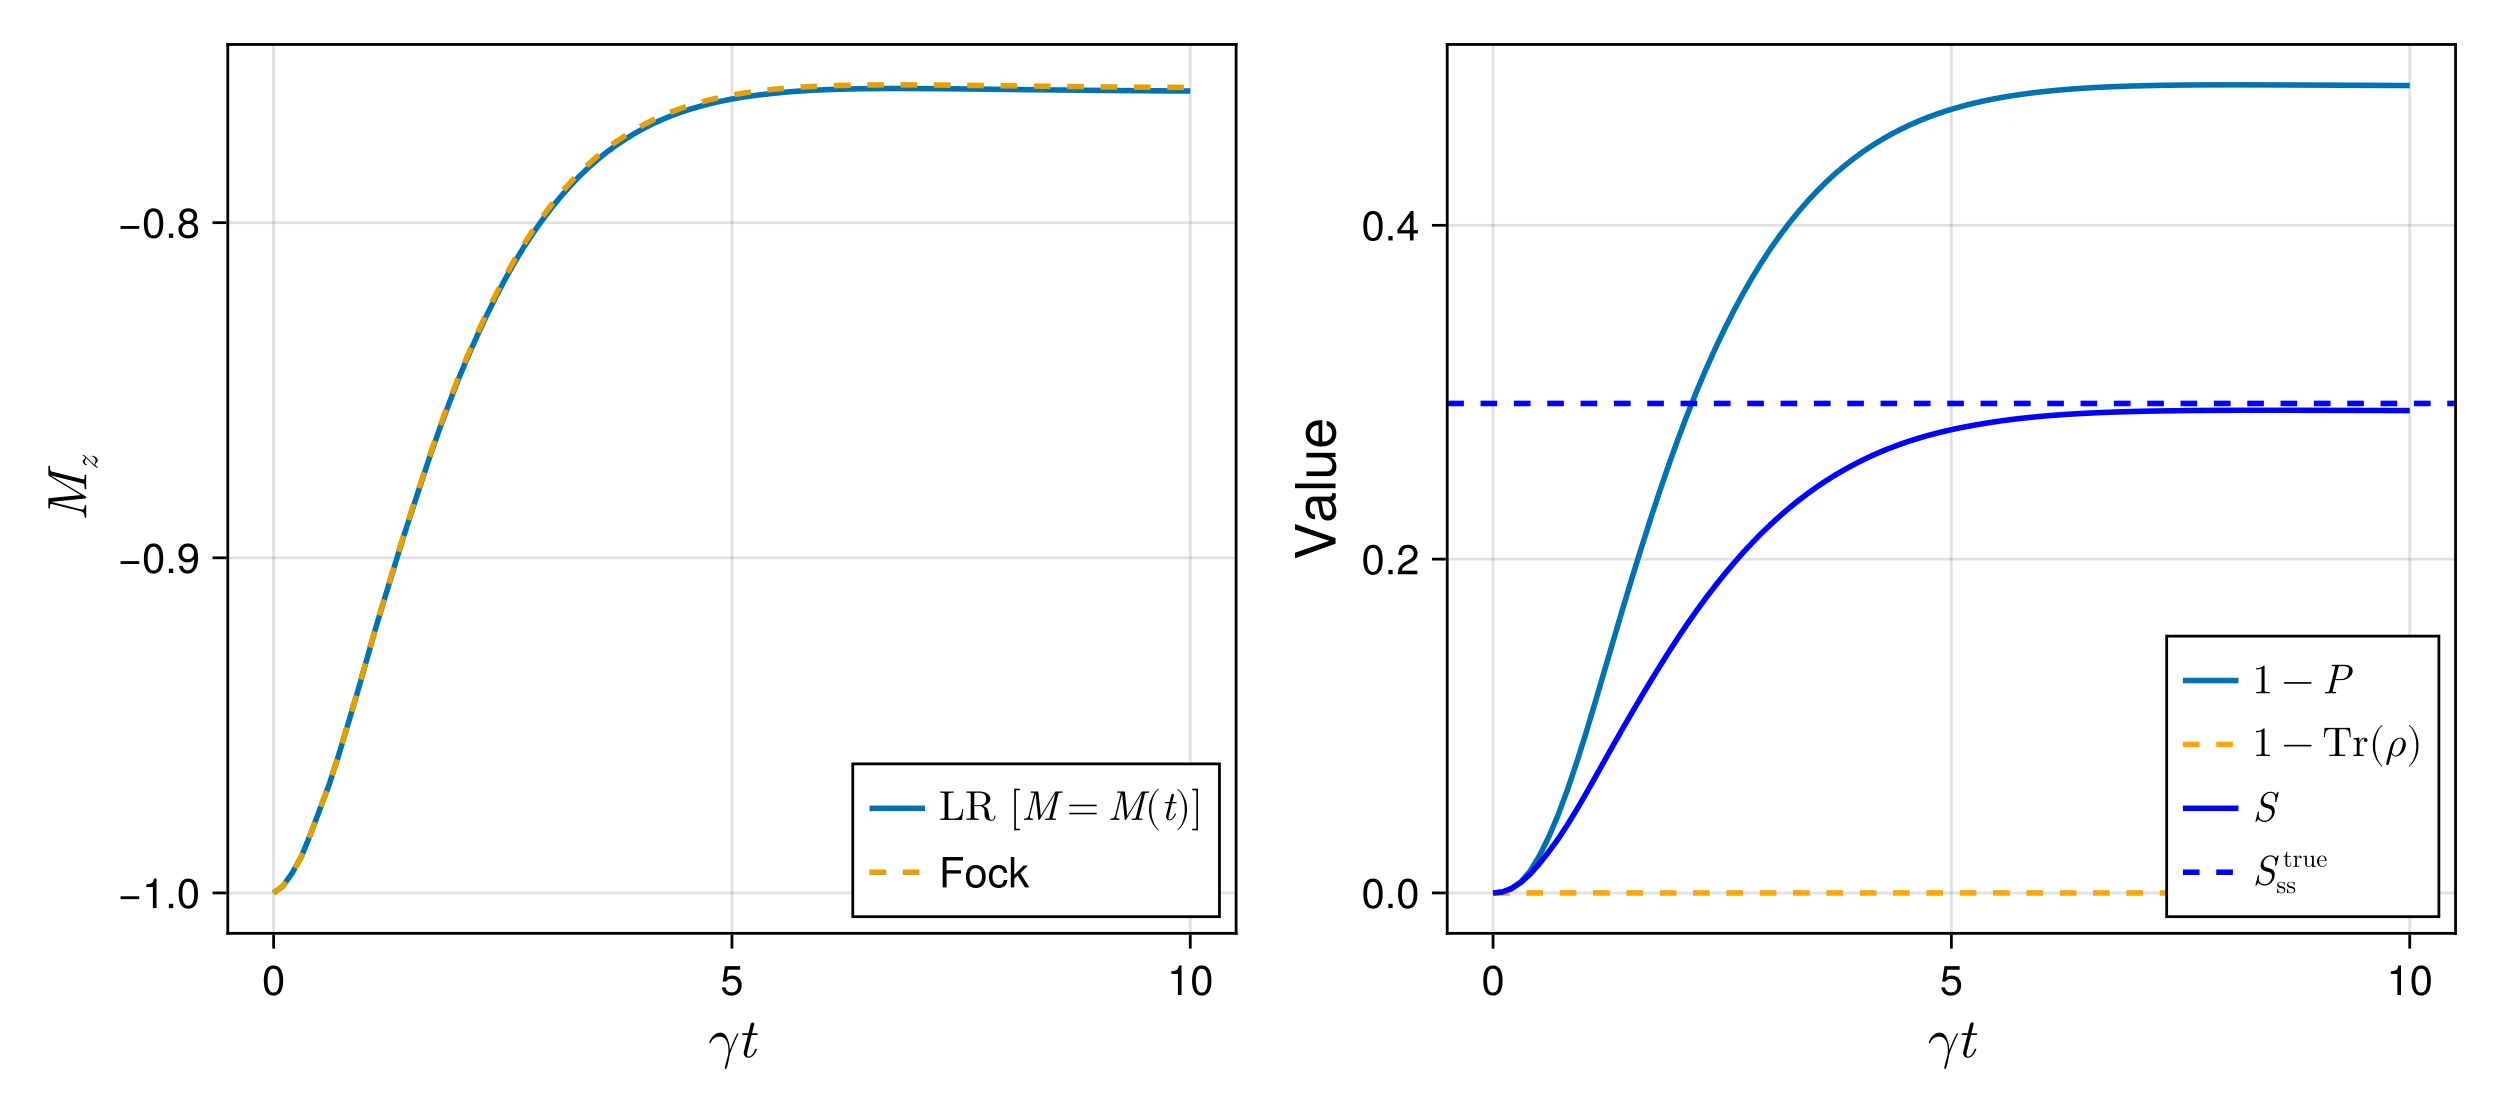 <?xml version="1.0" encoding="UTF-8"?>
<svg xmlns="http://www.w3.org/2000/svg" xmlns:xlink="http://www.w3.org/1999/xlink" width="900" height="400" viewBox="0 0 900 400">
<defs>
<g>
<g id="glyph-0-0-fc2ba2d5">
<path d="M 10.859 -8.422 C 10.859 -8.625 10.625 -8.625 10.625 -8.625 C 10.562 -8.625 10.438 -8.625 10.375 -8.484 C 9.344 -6.578 8.547 -4.578 7.734 -2.562 C 7.719 -3.188 7.703 -4.703 6.922 -6.641 C 6.438 -7.859 5.641 -8.844 4.266 -8.844 C 1.766 -8.844 0.359 -5.797 0.359 -5.188 C 0.359 -4.984 0.547 -4.984 0.734 -4.984 L 0.812 -5.078 C 1.594 -7.375 3.781 -7.406 4 -7.406 C 7.016 -7.406 7.234 -3.906 7.234 -2.312 C 7.234 -1.094 7.141 -0.766 7 -0.359 C 6.562 1.094 5.953 3.422 5.953 3.938 C 5.953 4.156 6.062 4.297 6.219 4.297 C 6.484 4.297 6.641 3.859 6.859 3.094 C 7.312 1.422 7.516 0.281 7.594 -0.344 C 7.641 -0.594 7.688 -0.859 7.766 -1.125 C 8.406 -3.094 9.688 -6.078 10.484 -7.656 C 10.625 -7.906 10.859 -8.344 10.859 -8.422 Z M 10.859 -8.422 "/>
</g>
<g id="glyph-1-0-fc2ba2d5">
<path d="M 7.125 -2.859 C 7.125 -3.062 6.953 -3.062 6.812 -3.062 C 6.578 -3.062 6.578 -3.047 6.422 -2.688 C 6.062 -1.719 5.266 -0.219 4.125 -0.219 C 3.578 -0.219 3.578 -0.719 3.578 -1.047 C 3.578 -1.188 3.578 -1.5 3.719 -2.062 L 5.203 -8 L 6.906 -8 C 7.234 -8 7.453 -8 7.453 -8.375 C 7.453 -8.625 7.281 -8.625 6.953 -8.625 L 5.359 -8.625 L 6.094 -11.578 C 6.188 -11.859 6.188 -11.906 6.188 -12 C 6.188 -12.422 5.844 -12.516 5.641 -12.516 C 5.141 -12.516 4.938 -12.094 4.859 -11.797 L 4.078 -8.625 L 2.375 -8.625 C 2.047 -8.625 1.812 -8.625 1.812 -8.234 C 1.812 -8 2 -8 2.312 -8 L 3.922 -8 L 2.484 -2.266 C 2.453 -2.188 2.375 -1.859 2.375 -1.578 C 2.375 -0.578 3.047 0.219 4.078 0.219 C 6.094 0.219 7.125 -2.766 7.125 -2.859 Z M 7.125 -2.859 "/>
</g>
<g id="glyph-2-0-fc2ba2d5">
<path d="M 7.609 -5.109 C 7.609 -1.625 6.375 0.219 4.125 0.219 C 1.844 0.219 0.641 -1.625 0.641 -5.203 C 0.641 -8.781 1.828 -10.641 4.125 -10.641 C 6.438 -10.641 7.609 -8.812 7.609 -5.109 Z M 6.25 -5.234 C 6.25 -8.078 5.547 -9.469 4.125 -9.469 C 2.703 -9.469 2 -8.094 2 -5.188 C 2 -2.281 2.703 -0.875 4.094 -0.875 C 5.562 -0.875 6.25 -2.219 6.25 -5.234 Z M 6.25 -5.234 "/>
</g>
<g id="glyph-2-1-fc2ba2d5">
<path d="M 7.688 -3.531 C 7.688 -1.281 6.188 0.219 4.047 0.219 C 2.156 0.219 0.953 -0.609 0.531 -2.734 C 0.531 -2.734 1.844 -2.734 1.844 -2.734 C 2.156 -1.531 2.859 -0.938 4.016 -0.938 C 5.453 -0.938 6.344 -1.812 6.344 -3.344 C 6.344 -4.922 5.438 -5.828 4.016 -5.828 C 3.188 -5.828 2.688 -5.578 2.062 -4.844 C 2.062 -4.844 0.859 -4.844 0.859 -4.844 C 0.859 -4.844 1.656 -10.406 1.656 -10.406 C 1.656 -10.406 7.141 -10.406 7.141 -10.406 C 7.141 -10.406 7.141 -9.109 7.141 -9.109 C 7.141 -9.109 2.719 -9.109 2.719 -9.109 C 2.719 -9.109 2.297 -6.359 2.297 -6.359 C 2.906 -6.812 3.516 -7 4.266 -7 C 6.297 -7 7.688 -5.625 7.688 -3.531 Z M 7.688 -3.531 "/>
</g>
<g id="glyph-2-2-fc2ba2d5">
<path d="M 5.203 0 C 5.203 0 3.891 0 3.891 0 C 3.891 0 3.891 -7.578 3.891 -7.578 C 3.891 -7.578 1.531 -7.578 1.531 -7.578 C 1.531 -7.578 1.531 -8.516 1.531 -8.516 C 3.562 -8.781 3.875 -9 4.328 -10.641 C 4.328 -10.641 5.203 -10.641 5.203 -10.641 C 5.203 -10.641 5.203 0 5.203 0 Z M 5.203 0 "/>
</g>
<g id="glyph-2-3-fc2ba2d5">
<path d="M 7.734 -3.234 C 7.734 -3.234 1.016 -3.234 1.016 -3.234 C 1.016 -3.234 1.016 -4.266 1.016 -4.266 C 1.016 -4.266 7.734 -4.266 7.734 -4.266 C 7.734 -4.266 7.734 -3.234 7.734 -3.234 Z M 7.734 -3.234 "/>
</g>
<g id="glyph-2-4-fc2ba2d5">
<path d="M 2.859 0 C 2.859 0 1.312 0 1.312 0 C 1.312 0 1.312 -1.562 1.312 -1.562 C 1.312 -1.562 2.859 -1.562 2.859 -1.562 C 2.859 -1.562 2.859 0 2.859 0 Z M 2.859 0 "/>
</g>
<g id="glyph-2-5-fc2ba2d5">
<path d="M 8.688 -9.703 C 8.688 -9.703 2.75 -9.703 2.75 -9.703 C 2.75 -9.703 2.75 -6.203 2.75 -6.203 C 2.75 -6.203 7.969 -6.203 7.969 -6.203 C 7.969 -6.203 7.969 -4.984 7.969 -4.984 C 7.969 -4.984 2.75 -4.984 2.75 -4.984 C 2.75 -4.984 2.75 0 2.75 0 C 2.75 0 1.344 0 1.344 0 C 1.344 0 1.344 -10.938 1.344 -10.938 C 1.344 -10.938 8.688 -10.938 8.688 -10.938 C 8.688 -10.938 8.688 -9.703 8.688 -9.703 Z M 8.688 -9.703 "/>
</g>
<g id="glyph-2-6-fc2ba2d5">
<path d="M 7.656 -3.875 C 7.656 -1.297 6.297 0.219 4.094 0.219 C 1.859 0.219 0.547 -1.297 0.547 -3.938 C 0.547 -6.562 1.875 -8.078 4.078 -8.078 C 6.344 -8.078 7.656 -6.578 7.656 -3.875 Z M 6.344 -3.891 C 6.344 -5.828 5.5 -6.938 4.094 -6.938 C 2.703 -6.938 1.844 -5.812 1.844 -3.938 C 1.844 -2.031 2.703 -0.938 4.094 -0.938 C 5.469 -0.938 6.344 -2.047 6.344 -3.891 Z M 6.344 -3.891 "/>
</g>
<g id="glyph-2-7-fc2ba2d5">
<path d="M 7.156 -2.703 C 7 -0.906 5.812 0.219 3.938 0.219 C 1.812 0.219 0.469 -1.312 0.469 -3.859 C 0.469 -6.469 1.844 -8.078 3.953 -8.078 C 5.719 -8.078 6.922 -7.141 7.062 -5.219 C 7.062 -5.219 5.812 -5.219 5.812 -5.219 C 5.656 -6.312 5 -6.938 3.938 -6.938 C 2.578 -6.938 1.766 -5.812 1.766 -3.859 C 1.766 -2 2.594 -0.938 3.969 -0.938 C 5.047 -0.938 5.688 -1.438 5.891 -2.703 C 5.891 -2.703 7.156 -2.703 7.156 -2.703 Z M 7.156 -2.703 "/>
</g>
<g id="glyph-2-8-fc2ba2d5">
<path d="M 7.531 0 C 7.531 0 5.984 0 5.984 0 C 5.984 0 3.328 -4.266 3.328 -4.266 C 3.328 -4.266 2.109 -3.062 2.109 -3.062 C 2.109 -3.062 2.109 0 2.109 0 C 2.109 0 0.875 0 0.875 0 C 0.875 0 0.875 -10.938 0.875 -10.938 C 0.875 -10.938 2.109 -10.938 2.109 -10.938 C 2.109 -10.938 2.109 -4.531 2.109 -4.531 C 2.109 -4.531 5.438 -7.859 5.438 -7.859 C 5.438 -7.859 7.047 -7.859 7.047 -7.859 C 7.047 -7.859 4.312 -5.141 4.312 -5.141 C 4.312 -5.141 7.531 0 7.531 0 Z M 7.531 0 "/>
</g>
<g id="glyph-3-0-fc2ba2d5">
<path d="M -0.359 -16.781 C -0.625 -16.781 -0.625 -16.641 -0.625 -16.234 C -0.625 -15.078 -0.781 -15.078 -0.953 -15.078 C -0.953 -15.078 -1.125 -15.078 -1.422 -15.156 L -12.234 -17.859 C -12.875 -18.016 -13.047 -18.188 -13.047 -19.438 C -13.047 -19.859 -13.047 -20.047 -13.406 -20.047 C -13.656 -20.047 -13.656 -19.875 -13.656 -19.547 L -13.656 -16.984 C -13.656 -16.547 -13.656 -16.484 -13.297 -16.266 L -2 -9.453 L -13.219 -8.344 C -13.656 -8.297 -13.656 -8.266 -13.656 -7.781 L -13.656 -5.125 C -13.656 -4.797 -13.656 -4.578 -13.281 -4.578 C -13.047 -4.578 -13.047 -4.734 -13.047 -5.125 C -13.047 -5.734 -13.047 -6.281 -12.703 -6.281 C -12.641 -6.281 -12.594 -6.281 -12.312 -6.203 L -2.016 -3.641 C -0.906 -3.359 -0.656 -2.594 -0.625 -1.703 C -0.625 -1.547 -0.594 -1.312 -0.234 -1.312 C -0.062 -1.312 0 -1.438 0 -1.578 C 0 -2.188 -0.062 -2.859 -0.062 -3.484 C -0.062 -4.125 0 -4.812 0 -5.438 C 0 -5.562 0 -5.797 -0.359 -5.797 C -0.594 -5.797 -0.625 -5.656 -0.625 -5.422 C -0.656 -4.281 -1.188 -4.234 -1.484 -4.234 C -1.547 -4.234 -1.656 -4.234 -1.984 -4.312 L -12.594 -6.984 L -12.594 -7 L -0.484 -8.219 C -0.141 -8.266 0 -8.266 0 -8.562 C 0 -8.812 -0.141 -8.922 -0.359 -9.047 L -12.781 -16.5 L -12.781 -16.516 L -1.453 -13.703 C -0.781 -13.547 -0.625 -13.422 -0.625 -12.062 C -0.625 -11.734 -0.625 -11.516 -0.234 -11.516 C 0 -11.516 0 -11.734 0 -11.797 C 0 -12.547 -0.062 -13.312 -0.062 -14.078 C -0.062 -14.844 0 -15.656 0 -16.406 C 0 -16.547 0 -16.781 -0.359 -16.781 Z M -0.359 -16.781 "/>
</g>
<g id="glyph-4-0-fc2ba2d5">
<path d="M -1.719 -5.203 C -1.844 -5.203 -1.844 -5.047 -1.844 -5.016 C -1.844 -4.875 -1.797 -4.859 -1.641 -4.812 C -1.047 -4.594 -0.641 -4.016 -0.641 -3.5 C -0.641 -3.266 -0.719 -3.078 -0.828 -2.828 C -0.984 -2.469 -1.031 -2.328 -1.031 -2.094 C -1.031 -2.031 -1.031 -1.938 -1.016 -1.875 C -1.109 -1.953 -1.422 -2.203 -1.75 -2.547 L -3.469 -4.281 C -4.156 -4.984 -5.078 -5.562 -5.188 -5.562 C -5.297 -5.562 -5.297 -5.469 -5.297 -5.406 C -5.297 -5.25 -5.297 -5.25 -5.141 -5.172 C -4.469 -4.781 -4.406 -4.625 -4.406 -4.422 C -4.406 -4.219 -4.531 -4.094 -4.844 -3.859 C -5.031 -3.719 -5.297 -3.516 -5.297 -3.125 C -5.297 -2.25 -4.172 -1.734 -3.938 -1.734 C -3.828 -1.734 -3.797 -1.812 -3.797 -1.906 C -3.797 -2.047 -3.828 -2.062 -3.969 -2.125 C -4.234 -2.219 -4.531 -2.562 -4.531 -3.016 C -4.531 -3.25 -4.438 -3.469 -4.312 -3.734 C -4.141 -4.125 -4.141 -4.266 -4.141 -4.438 C -3.938 -4.266 -3.797 -4.156 -3.609 -3.953 L -1.656 -1.984 C -1 -1.312 -0.109 -0.75 0.016 -0.75 C 0.125 -0.75 0.125 -0.859 0.125 -0.922 C 0.125 -1.062 0.109 -1.062 0.031 -1.109 C -0.234 -1.281 -0.766 -1.609 -0.766 -2.062 C -0.766 -2.328 -0.641 -2.422 -0.344 -2.641 C -0.094 -2.828 0.125 -3.016 0.125 -3.391 C 0.125 -4.547 -1.422 -5.203 -1.719 -5.203 Z M -1.719 -5.203 "/>
</g>
<g id="glyph-5-0-fc2ba2d5">
<path d="M 7.609 -5.109 C 7.609 -1.625 6.375 0.219 4.125 0.219 C 1.844 0.219 0.641 -1.625 0.641 -5.203 C 0.641 -8.781 1.828 -10.641 4.125 -10.641 C 6.438 -10.641 7.609 -8.812 7.609 -5.109 Z M 6.25 -5.234 C 6.25 -8.078 5.547 -9.469 4.125 -9.469 C 2.703 -9.469 2 -8.094 2 -5.188 C 2 -2.281 2.703 -0.875 4.094 -0.875 C 5.562 -0.875 6.25 -2.219 6.25 -5.234 Z M 6.25 -5.234 "/>
</g>
<g id="glyph-5-1-fc2ba2d5">
<path d="M 7.641 -5.562 C 7.641 -1.891 6.297 0.219 3.812 0.219 C 2.188 0.219 1.047 -0.812 0.797 -2.547 C 0.797 -2.547 2.109 -2.547 2.109 -2.547 C 2.328 -1.531 2.969 -0.938 3.906 -0.938 C 5.422 -0.938 6.25 -2.391 6.266 -4.984 C 5.578 -4.156 4.844 -3.797 3.844 -3.797 C 1.922 -3.797 0.562 -5.125 0.562 -7.109 C 0.562 -9.188 2.031 -10.641 4.047 -10.641 C 6.484 -10.641 7.641 -8.891 7.641 -5.562 Z M 6.188 -7.141 C 6.188 -8.516 5.266 -9.484 4.031 -9.484 C 2.812 -9.484 1.922 -8.562 1.922 -7.219 C 1.922 -5.797 2.719 -4.969 3.984 -4.969 C 5.281 -4.969 6.188 -5.828 6.188 -7.141 Z M 6.188 -7.141 "/>
</g>
<g id="glyph-5-2-fc2ba2d5">
<path d="M 7.688 -3 C 7.688 -1.062 6.219 0.219 4.125 0.219 C 2.031 0.219 0.562 -1.062 0.562 -3.016 C 0.562 -4.188 1.156 -5.016 2.375 -5.594 C 1.297 -6.266 0.938 -6.812 0.938 -7.797 C 0.938 -9.469 2.25 -10.641 4.125 -10.641 C 6.016 -10.641 7.312 -9.469 7.312 -7.797 C 7.312 -6.797 6.953 -6.25 5.859 -5.594 C 7.094 -5.016 7.688 -4.188 7.688 -3 Z M 5.969 -7.766 C 5.969 -8.812 5.25 -9.469 4.125 -9.469 C 3.016 -9.469 2.281 -8.812 2.281 -7.781 C 2.281 -6.781 3.016 -6.125 4.125 -6.125 C 5.234 -6.125 5.969 -6.781 5.969 -7.766 Z M 6.344 -2.984 C 6.344 -4.234 5.438 -5.016 4.125 -5.016 C 2.812 -5.016 1.906 -4.234 1.906 -2.984 C 1.906 -1.734 2.812 -0.938 4.094 -0.938 C 5.438 -0.938 6.344 -1.719 6.344 -2.984 Z M 6.344 -2.984 "/>
</g>
<g id="glyph-6-0-fc2ba2d5">
<path d="M -14.578 -12.906 C -14.578 -12.906 0 -7.844 0 -7.844 C 0 -7.844 0 -5.844 0 -5.844 C 0 -5.844 -14.578 -0.594 -14.578 -0.594 C -14.578 -0.594 -14.578 -2.594 -14.578 -2.594 C -14.578 -2.594 -2.234 -6.875 -2.234 -6.875 C -2.234 -6.875 -14.578 -10.922 -14.578 -10.922 C -14.578 -10.922 -14.578 -12.906 -14.578 -12.906 Z M -14.578 -12.906 "/>
</g>
<g id="glyph-7-0-fc2ba2d5">
<path d="M -0.047 -10.703 C 0.094 -10.156 0.141 -9.906 0.141 -9.562 C 0.141 -8.734 -0.438 -8.016 -1.234 -7.844 C -0.266 -6.922 0.297 -5.625 0.297 -4.281 C 0.297 -2.156 -0.812 -0.844 -2.719 -0.844 C -4 -0.844 -4.938 -1.453 -5.438 -2.688 C -5.703 -3.312 -5.781 -3.688 -6.078 -6.047 C -6.234 -7.359 -6.547 -7.781 -7.234 -7.781 C -7.234 -7.781 -7.688 -7.781 -7.688 -7.781 C -8.688 -7.781 -9.234 -6.938 -9.234 -5.438 C -9.234 -3.875 -8.656 -3.125 -7.375 -2.984 C -7.375 -2.984 -7.375 -1.297 -7.375 -1.297 C -9.797 -1.406 -10.781 -2.953 -10.781 -5.5 C -10.781 -8.078 -9.781 -9.438 -7.922 -9.438 C -7.922 -9.438 -2.078 -9.438 -2.078 -9.438 C -1.562 -9.438 -1.266 -9.766 -1.266 -10.344 C -1.266 -10.438 -1.266 -10.516 -1.297 -10.703 C -1.297 -10.703 -0.047 -10.703 -0.047 -10.703 Z M -3.625 -7.781 C -3.625 -7.781 -5.188 -7.781 -5.188 -7.781 C -4.922 -7.219 -4.844 -6.859 -4.594 -5.094 C -4.344 -3.312 -3.859 -2.578 -2.766 -2.578 C -1.625 -2.578 -1.156 -3.344 -1.156 -4.641 C -1.156 -6.266 -2.125 -7.781 -3.625 -7.781 Z M -3.625 -7.781 "/>
</g>
<g id="glyph-7-1-fc2ba2d5">
<path d="M -4.766 -10.266 C -4.766 -10.266 -4.766 -2.547 -4.766 -2.547 C -2.359 -2.578 -1.234 -3.875 -1.234 -5.625 C -1.234 -6.953 -1.797 -7.906 -3.188 -8.359 C -3.188 -8.359 -3.188 -10.047 -3.188 -10.047 C -1.062 -9.625 0.297 -7.953 0.297 -5.562 C 0.297 -2.625 -1.734 -0.797 -5.188 -0.797 C -8.625 -0.797 -10.781 -2.688 -10.781 -5.594 C -10.781 -7.562 -9.734 -9.156 -8.016 -9.844 C -7.234 -10.141 -6.281 -10.266 -4.766 -10.266 Z M -6.234 -8.484 C -7.875 -8.484 -9.234 -7.219 -9.234 -5.578 C -9.234 -3.906 -7.984 -2.719 -6.125 -2.578 C -6.125 -2.578 -6.125 -8.453 -6.125 -8.453 C -6.156 -8.484 -6.234 -8.484 -6.234 -8.484 Z M -6.234 -8.484 "/>
</g>
<g id="glyph-8-0-fc2ba2d5">
<path d="M 0 -3.016 C 0 -3.016 0 -1.359 0 -1.359 C 0 -1.359 -14.578 -1.359 -14.578 -1.359 C -14.578 -1.359 -14.578 -3.016 -14.578 -3.016 C -14.578 -3.016 0 -3.016 0 -3.016 Z M 0 -3.016 "/>
</g>
<g id="glyph-8-1-fc2ba2d5">
<path d="M 0 -9.641 C 0 -9.641 0 -8.141 0 -8.141 C 0 -8.141 -1.625 -8.141 -1.625 -8.141 C -0.234 -7.156 0.297 -6.188 0.297 -4.641 C 0.297 -2.594 -0.812 -1.297 -2.562 -1.297 C -2.562 -1.297 -10.484 -1.297 -10.484 -1.297 C -10.484 -1.297 -10.484 -2.953 -10.484 -2.953 C -10.484 -2.953 -3.219 -2.953 -3.219 -2.953 C -1.953 -2.953 -1.156 -3.797 -1.156 -5.125 C -1.156 -6.859 -2.562 -7.984 -4.703 -7.984 C -4.703 -7.984 -10.484 -7.984 -10.484 -7.984 C -10.484 -7.984 -10.484 -9.641 -10.484 -9.641 C -10.484 -9.641 0 -9.641 0 -9.641 Z M 0 -9.641 "/>
</g>
<g id="glyph-9-0-fc2ba2d5">
<path d="M 7.609 -5.109 C 7.609 -1.625 6.375 0.219 4.125 0.219 C 1.844 0.219 0.641 -1.625 0.641 -5.203 C 0.641 -8.781 1.828 -10.641 4.125 -10.641 C 6.438 -10.641 7.609 -8.812 7.609 -5.109 Z M 6.25 -5.234 C 6.25 -8.078 5.547 -9.469 4.125 -9.469 C 2.703 -9.469 2 -8.094 2 -5.188 C 2 -2.281 2.703 -0.875 4.094 -0.875 C 5.562 -0.875 6.25 -2.219 6.25 -5.234 Z M 6.25 -5.234 "/>
</g>
<g id="glyph-9-1-fc2ba2d5">
<path d="M 7.672 -7.516 C 7.672 -6.203 6.906 -5.094 5.422 -4.312 C 5.422 -4.312 3.922 -3.5 3.922 -3.5 C 2.609 -2.734 2.125 -2.172 2 -1.312 C 2 -1.312 7.594 -1.312 7.594 -1.312 C 7.594 -1.312 7.594 0 7.594 0 C 7.594 0 0.516 0 0.516 0 C 0.625 -2.344 1.281 -3.344 3.5 -4.609 C 3.5 -4.609 4.875 -5.391 4.875 -5.391 C 5.812 -5.922 6.312 -6.641 6.312 -7.484 C 6.312 -8.625 5.422 -9.484 4.219 -9.484 C 2.906 -9.484 2.172 -8.734 2.062 -6.938 C 2.062 -6.938 0.75 -6.938 0.75 -6.938 C 0.828 -9.531 2.078 -10.641 4.266 -10.641 C 6.266 -10.641 7.672 -9.312 7.672 -7.516 Z M 7.672 -7.516 "/>
</g>
<g id="glyph-9-2-fc2ba2d5">
<path d="M 7.797 -2.547 C 7.797 -2.547 6.219 -2.547 6.219 -2.547 C 6.219 -2.547 6.219 0 6.219 0 C 6.219 0 4.906 0 4.906 0 C 4.906 0 4.906 -2.547 4.906 -2.547 C 4.906 -2.547 0.422 -2.547 0.422 -2.547 C 0.422 -2.547 0.422 -3.938 0.422 -3.938 C 0.422 -3.938 5.25 -10.641 5.25 -10.641 C 5.25 -10.641 6.219 -10.641 6.219 -10.641 C 6.219 -10.641 6.219 -3.734 6.219 -3.734 C 6.219 -3.734 7.797 -3.734 7.797 -3.734 C 7.797 -3.734 7.797 -2.547 7.797 -2.547 Z M 4.906 -3.734 C 4.906 -3.734 4.906 -8.391 4.906 -8.391 C 4.906 -8.391 1.578 -3.734 1.578 -3.734 C 1.578 -3.734 4.906 -3.734 4.906 -3.734 Z M 4.906 -3.734 "/>
</g>
<g id="glyph-10-0-fc2ba2d5">
<path d="M 8.734 -3.875 L 8.359 -3.875 C 8.188 -2.344 7.984 -0.469 5.344 -0.469 L 4.109 -0.469 C 3.406 -0.469 3.375 -0.562 3.375 -1.062 L 3.375 -9.062 C 3.375 -9.562 3.375 -9.781 4.797 -9.781 L 5.297 -9.781 L 5.297 -10.25 C 4.75 -10.203 3.391 -10.203 2.781 -10.203 C 2.188 -10.203 1.016 -10.203 0.5 -10.25 L 0.5 -9.781 L 0.859 -9.781 C 2.016 -9.781 2.047 -9.609 2.047 -9.078 L 2.047 -1.172 C 2.047 -0.625 2.016 -0.469 0.859 -0.469 L 0.5 -0.469 L 0.5 0 L 8.312 0 Z M 8.734 -3.875 "/>
</g>
<g id="glyph-10-1-fc2ba2d5">
<path d="M 10.984 -1.312 C 10.984 -1.406 10.984 -1.578 10.781 -1.578 C 10.625 -1.578 10.625 -1.438 10.609 -1.328 C 10.516 -0.266 9.984 0 9.609 0 C 8.875 0 8.766 -0.766 8.547 -2.156 L 8.359 -3.359 C 8.078 -4.312 7.344 -4.812 6.531 -5.094 C 7.984 -5.453 9.156 -6.375 9.156 -7.547 C 9.156 -8.984 7.438 -10.25 5.234 -10.25 L 0.531 -10.25 L 0.531 -9.781 L 0.891 -9.781 C 2.047 -9.781 2.062 -9.609 2.062 -9.078 L 2.062 -1.172 C 2.062 -0.625 2.047 -0.469 0.891 -0.469 L 0.531 -0.469 L 0.531 0 C 1.062 -0.047 2.125 -0.047 2.719 -0.047 C 3.297 -0.047 4.359 -0.047 4.906 0 L 4.906 -0.469 L 4.547 -0.469 C 3.391 -0.469 3.359 -0.625 3.359 -1.172 L 3.359 -4.969 L 5.078 -4.969 C 5.328 -4.969 5.953 -4.969 6.484 -4.453 C 7.047 -3.922 7.047 -3.453 7.047 -2.438 C 7.047 -1.469 7.047 -0.875 7.672 -0.297 C 8.281 0.234 9.109 0.328 9.562 0.328 C 10.719 0.328 10.984 -0.906 10.984 -1.312 Z M 7.609 -7.547 C 7.609 -6.516 7.25 -5.297 5.031 -5.297 L 3.359 -5.297 L 3.359 -9.188 C 3.359 -9.531 3.359 -9.703 3.688 -9.75 C 3.844 -9.781 4.281 -9.781 4.578 -9.781 C 5.922 -9.781 7.609 -9.719 7.609 -7.547 Z M 7.609 -7.547 "/>
</g>
<g id="glyph-10-2-fc2ba2d5">
</g>
<g id="glyph-10-3-fc2ba2d5">
<path d="M 3.844 3.453 C 3.844 3.281 3.703 3.156 3.547 3.156 L 2.312 3.156 L 2.312 -10.656 L 3.547 -10.656 C 3.703 -10.656 3.844 -10.781 3.844 -10.953 C 3.844 -11.109 3.703 -11.25 3.547 -11.25 L 1.703 -11.25 L 1.703 3.75 L 3.547 3.75 C 3.703 3.75 3.844 3.609 3.844 3.453 Z M 3.844 3.453 "/>
</g>
<g id="glyph-10-4-fc2ba2d5">
<path d="M 10.828 -5.203 C 10.828 -5.375 10.688 -5.5 10.531 -5.5 L 1.141 -5.5 C 0.969 -5.5 0.844 -5.375 0.844 -5.203 C 0.844 -5.047 0.969 -4.906 1.141 -4.906 L 10.531 -4.906 C 10.688 -4.906 10.828 -5.047 10.828 -5.203 Z M 10.828 -2.297 C 10.828 -2.453 10.688 -2.594 10.531 -2.594 L 1.141 -2.594 C 0.969 -2.594 0.844 -2.453 0.844 -2.297 C 0.844 -2.125 0.969 -2 1.141 -2 L 10.531 -2 C 10.688 -2 10.828 -2.125 10.828 -2.297 Z M 10.828 -2.297 "/>
</g>
<g id="glyph-10-5-fc2ba2d5">
<path d="M 4.984 3.562 C 4.984 3.531 4.953 3.484 4.922 3.453 C 3.359 2.281 2.328 -0.719 2.328 -3.125 L 2.328 -4.375 C 2.328 -6.781 3.359 -9.781 4.922 -10.953 C 4.953 -10.984 4.984 -11.031 4.984 -11.062 C 4.984 -11.141 4.906 -11.219 4.828 -11.219 C 4.797 -11.219 4.766 -11.203 4.734 -11.188 C 3.094 -9.938 1.516 -6.938 1.516 -4.375 L 1.516 -3.125 C 1.516 -0.562 3.094 2.438 4.734 3.688 C 4.766 3.703 4.797 3.719 4.828 3.719 C 4.906 3.719 4.984 3.641 4.984 3.562 Z M 4.984 3.562 "/>
</g>
<g id="glyph-10-6-fc2ba2d5">
<path d="M 4.312 -3.125 L 4.312 -4.375 C 4.312 -6.938 2.75 -9.938 1.094 -11.188 C 1.062 -11.203 1.031 -11.219 1 -11.219 C 0.938 -11.219 0.859 -11.141 0.859 -11.062 C 0.859 -11.031 0.891 -10.984 0.922 -10.953 C 2.469 -9.781 3.516 -6.781 3.516 -4.375 L 3.516 -3.125 C 3.516 -0.719 2.469 2.281 0.922 3.453 C 0.891 3.484 0.859 3.531 0.859 3.562 C 0.859 3.641 0.938 3.719 1 3.719 C 1.031 3.719 1.062 3.703 1.094 3.688 C 2.75 2.438 4.312 -0.562 4.312 -3.125 Z M 4.312 -3.125 "/>
</g>
<g id="glyph-10-7-fc2ba2d5">
<path d="M 2.453 3.75 L 2.453 -11.25 L 0.625 -11.25 C 0.469 -11.25 0.328 -11.109 0.328 -10.953 C 0.328 -10.781 0.469 -10.656 0.625 -10.656 L 1.859 -10.656 L 1.859 3.156 L 0.625 3.156 C 0.469 3.156 0.328 3.281 0.328 3.453 C 0.328 3.609 0.469 3.75 0.625 3.75 Z M 2.453 3.75 "/>
</g>
<g id="glyph-10-8-fc2ba2d5">
<path d="M 6.281 0 L 6.281 -0.469 L 5.812 -0.469 C 4.453 -0.469 4.406 -0.625 4.406 -1.188 L 4.406 -9.594 C 4.406 -9.953 4.406 -9.984 4.062 -9.984 C 3.141 -9.031 1.812 -9.031 1.328 -9.031 L 1.328 -8.562 C 1.641 -8.562 2.516 -8.562 3.297 -8.953 L 3.297 -1.188 C 3.297 -0.641 3.25 -0.469 1.906 -0.469 L 1.422 -0.469 L 1.422 0 C 1.953 -0.047 3.25 -0.047 3.859 -0.047 C 4.453 -0.047 5.766 -0.047 6.281 0 Z M 6.281 0 "/>
</g>
<g id="glyph-10-9-fc2ba2d5">
<path d="M 10.828 -3.75 C 10.828 -3.922 10.688 -4.047 10.531 -4.047 L 1.141 -4.047 C 0.969 -4.047 0.844 -3.922 0.844 -3.75 C 0.844 -3.578 0.969 -3.453 1.141 -3.453 L 10.531 -3.453 C 10.688 -3.453 10.828 -3.578 10.828 -3.75 Z M 10.828 -3.75 "/>
</g>
<g id="glyph-10-10-fc2ba2d5">
<path d="M 10.281 -6.781 L 9.984 -10.156 L 0.828 -10.156 L 0.547 -6.781 L 0.922 -6.781 C 1.125 -9.188 1.344 -9.688 3.609 -9.688 C 3.891 -9.688 4.281 -9.688 4.422 -9.656 C 4.734 -9.594 4.734 -9.438 4.734 -9.094 L 4.734 -1.188 C 4.734 -0.672 4.734 -0.469 3.172 -0.469 L 2.562 -0.469 L 2.562 0 C 3.188 -0.047 4.703 -0.047 5.406 -0.047 C 6.094 -0.047 7.641 -0.047 8.25 0 L 8.25 -0.469 L 7.656 -0.469 C 6.078 -0.469 6.078 -0.672 6.078 -1.188 L 6.078 -9.094 C 6.078 -9.391 6.078 -9.594 6.344 -9.656 C 6.516 -9.688 6.922 -9.688 7.203 -9.688 C 9.469 -9.688 9.688 -9.188 9.906 -6.781 Z M 10.281 -6.781 "/>
</g>
<g id="glyph-10-11-fc2ba2d5">
<path d="M 5.453 -5.719 C 5.453 -6.188 5 -6.625 4.344 -6.625 C 3.25 -6.625 2.719 -5.625 2.5 -4.984 L 2.5 -6.625 L 0.422 -6.469 L 0.422 -6 C 1.469 -6 1.594 -5.891 1.594 -5.156 L 1.594 -1.141 C 1.594 -0.469 1.422 -0.469 0.422 -0.469 L 0.422 0 L 2.125 -0.047 C 2.734 -0.047 3.438 -0.047 4.031 0 L 4.031 -0.469 L 3.719 -0.469 C 2.609 -0.469 2.578 -0.625 2.578 -1.172 L 2.578 -3.484 C 2.578 -4.969 3.203 -6.297 4.344 -6.297 C 4.453 -6.297 4.484 -6.297 4.516 -6.281 C 4.469 -6.266 4.172 -6.094 4.172 -5.703 C 4.172 -5.281 4.484 -5.062 4.812 -5.062 C 5.078 -5.062 5.453 -5.234 5.453 -5.719 Z M 5.453 -5.719 "/>
</g>
<g id="glyph-10-12-fc2ba2d5">
<path d="M 7.531 -4.188 C 7.531 -5.781 6.547 -6.625 5.438 -6.625 C 3.984 -6.625 2.422 -5.125 1.969 -3.297 L 0.5 2.594 C 0.453 2.781 0.453 2.828 0.453 2.828 C 0.453 3.062 0.609 3.234 0.875 3.234 C 1.188 3.234 1.359 2.969 1.391 2.922 C 1.469 2.797 1.953 0.781 2.359 -0.844 C 2.656 -0.234 3.141 0.172 3.844 0.172 C 5.594 0.172 7.531 -1.953 7.531 -4.188 Z M 6.453 -4.828 C 6.453 -4 6.016 -2.328 5.609 -1.594 C 5.109 -0.641 4.391 -0.172 3.828 -0.172 C 2.781 -0.172 2.531 -1.359 2.531 -1.5 C 2.531 -1.562 2.609 -1.859 2.656 -2.062 C 3.078 -3.734 3.219 -4.281 3.562 -4.875 C 4.203 -5.969 4.953 -6.297 5.422 -6.297 C 5.969 -6.297 6.453 -5.859 6.453 -4.828 Z M 6.453 -4.828 "/>
</g>
<g id="glyph-11-0-fc2ba2d5">
<path d="M 12.578 -0.266 C 12.578 -0.469 12.484 -0.469 12.188 -0.469 C 11.312 -0.469 11.312 -0.578 11.312 -0.719 C 11.312 -0.719 11.312 -0.844 11.375 -1.062 L 13.391 -9.188 C 13.516 -9.656 13.641 -9.781 14.578 -9.781 C 14.891 -9.781 15.031 -9.781 15.031 -10.047 C 15.031 -10.25 14.906 -10.25 14.656 -10.25 L 12.734 -10.25 C 12.406 -10.25 12.359 -10.25 12.188 -9.969 L 7.094 -1.5 L 6.25 -9.922 C 6.219 -10.25 6.188 -10.25 5.828 -10.25 L 3.844 -10.25 C 3.594 -10.25 3.438 -10.25 3.438 -9.953 C 3.438 -9.781 3.562 -9.781 3.844 -9.781 C 4.312 -9.781 4.703 -9.781 4.703 -9.531 C 4.703 -9.484 4.703 -9.453 4.656 -9.234 L 2.734 -1.516 C 2.516 -0.672 1.953 -0.5 1.281 -0.469 C 1.156 -0.469 0.984 -0.453 0.984 -0.188 C 0.984 -0.047 1.078 0 1.188 0 C 1.641 0 2.141 -0.047 2.609 -0.047 C 3.094 -0.047 3.609 0 4.078 0 C 4.172 0 4.344 0 4.344 -0.266 C 4.344 -0.453 4.25 -0.469 4.062 -0.469 C 3.203 -0.5 3.188 -0.891 3.188 -1.109 C 3.188 -1.156 3.188 -1.25 3.234 -1.484 L 5.234 -9.453 L 5.25 -9.453 L 6.172 -0.359 C 6.188 -0.109 6.188 0 6.422 0 C 6.609 0 6.688 -0.109 6.781 -0.266 L 12.375 -9.578 L 12.391 -9.578 L 10.281 -1.094 C 10.156 -0.578 10.062 -0.469 9.047 -0.469 C 8.812 -0.469 8.641 -0.469 8.641 -0.188 C 8.641 0 8.812 0 8.844 0 C 9.406 0 9.984 -0.047 10.562 -0.047 C 11.125 -0.047 11.75 0 12.297 0 C 12.406 0 12.578 0 12.578 -0.266 Z M 12.578 -0.266 "/>
</g>
<g id="glyph-11-1-fc2ba2d5">
<path d="M 5.344 -2.141 C 5.344 -2.297 5.219 -2.297 5.109 -2.297 C 4.938 -2.297 4.938 -2.281 4.812 -2.016 C 4.547 -1.297 3.938 -0.172 3.094 -0.172 C 2.688 -0.172 2.688 -0.547 2.688 -0.781 C 2.688 -0.891 2.688 -1.125 2.797 -1.547 L 3.906 -6 L 5.172 -6 C 5.438 -6 5.594 -6 5.594 -6.281 C 5.594 -6.469 5.453 -6.469 5.219 -6.469 L 4.016 -6.469 L 4.578 -8.688 C 4.641 -8.891 4.641 -8.922 4.641 -9 C 4.641 -9.312 4.375 -9.391 4.234 -9.391 C 3.859 -9.391 3.703 -9.078 3.641 -8.844 L 3.062 -6.469 L 1.781 -6.469 C 1.531 -6.469 1.359 -6.469 1.359 -6.188 C 1.359 -6 1.5 -6 1.734 -6 L 2.938 -6 L 1.859 -1.688 C 1.844 -1.641 1.781 -1.391 1.781 -1.188 C 1.781 -0.438 2.281 0.172 3.062 0.172 C 4.578 0.172 5.344 -2.062 5.344 -2.141 Z M 5.344 -2.141 "/>
</g>
<g id="glyph-11-2-fc2ba2d5">
<path d="M 8.062 -3.562 C 8.062 -4 7.969 -4.625 7.578 -5.094 C 7.203 -5.562 7.016 -5.609 5.594 -6.031 C 5.312 -6.109 4.844 -6.234 4.766 -6.266 C 4.266 -6.5 4 -6.969 4 -7.594 C 4 -8.812 5.156 -10.156 6.438 -10.156 C 7.844 -10.156 8.266 -9.141 8.266 -8.031 C 8.266 -7.641 8.25 -7.531 8.188 -7.203 L 8.172 -6.984 C 8.172 -6.844 8.328 -6.844 8.406 -6.844 C 8.562 -6.844 8.609 -6.859 8.672 -7.109 L 9.453 -10.219 C 9.469 -10.281 9.484 -10.359 9.484 -10.422 C 9.484 -10.422 9.469 -10.578 9.312 -10.578 C 9.234 -10.578 9.219 -10.562 9.094 -10.391 L 8.422 -9.562 C 7.828 -10.562 6.766 -10.578 6.469 -10.578 C 4.625 -10.578 2.984 -8.734 2.984 -7 C 2.984 -6.219 3.312 -5.438 4.188 -5.031 C 4.281 -4.984 4.609 -4.891 4.828 -4.828 L 5.562 -4.625 C 6.344 -4.391 6.469 -4.344 6.719 -4.078 C 6.891 -3.875 7.047 -3.547 7.047 -3 C 7.047 -1.641 5.875 -0.141 4.547 -0.141 C 3.422 -0.141 2.297 -0.672 2.297 -2.234 C 2.297 -2.578 2.375 -2.984 2.422 -3.156 L 2.438 -3.234 C 2.438 -3.406 2.297 -3.406 2.203 -3.406 C 2.031 -3.406 2 -3.375 1.938 -3.156 L 1.156 -0.016 C 1.125 0.094 1.109 0.141 1.109 0.188 C 1.109 0.266 1.188 0.328 1.281 0.328 C 1.375 0.328 1.391 0.297 1.516 0.156 C 1.688 -0.031 2.062 -0.516 2.219 -0.703 C 2.781 0.109 3.734 0.328 4.516 0.328 C 6.406 0.328 8.062 -1.688 8.062 -3.562 Z M 8.062 -3.562 "/>
</g>
<g id="glyph-12-0-fc2ba2d5">
<path d="M 6.281 0 L 6.281 -0.469 L 5.812 -0.469 C 4.453 -0.469 4.406 -0.625 4.406 -1.188 L 4.406 -9.594 C 4.406 -9.953 4.406 -9.984 4.062 -9.984 C 3.141 -9.031 1.812 -9.031 1.328 -9.031 L 1.328 -8.562 C 1.641 -8.562 2.516 -8.562 3.297 -8.953 L 3.297 -1.188 C 3.297 -0.641 3.25 -0.469 1.906 -0.469 L 1.422 -0.469 L 1.422 0 C 1.953 -0.047 3.25 -0.047 3.859 -0.047 C 4.453 -0.047 5.766 -0.047 6.281 0 Z M 6.281 0 "/>
</g>
<g id="glyph-12-1-fc2ba2d5">
<path d="M 10.828 -3.75 C 10.828 -3.922 10.688 -4.047 10.531 -4.047 L 1.141 -4.047 C 0.969 -4.047 0.844 -3.922 0.844 -3.75 C 0.844 -3.578 0.969 -3.453 1.141 -3.453 L 10.531 -3.453 C 10.688 -3.453 10.828 -3.578 10.828 -3.75 Z M 10.828 -3.75 "/>
</g>
<g id="glyph-13-0-fc2ba2d5">
<path d="M 10.953 -8.031 C 10.953 -9.281 9.938 -10.25 8.297 -10.25 L 3.797 -10.25 C 3.562 -10.25 3.391 -10.25 3.391 -9.953 C 3.391 -9.781 3.516 -9.781 3.797 -9.781 C 4.266 -9.781 4.672 -9.781 4.672 -9.531 C 4.672 -9.484 4.672 -9.453 4.609 -9.234 L 2.578 -1.094 C 2.453 -0.578 2.375 -0.469 1.344 -0.469 C 1.109 -0.469 0.938 -0.469 0.938 -0.188 C 0.938 0 1.109 0 1.156 0 C 1.719 0 2.344 -0.047 2.922 -0.047 C 3.531 -0.047 4.141 0 4.719 0 C 4.828 0 5.016 0 5.016 -0.266 C 5.016 -0.469 4.906 -0.469 4.609 -0.469 C 3.734 -0.469 3.734 -0.578 3.734 -0.719 C 3.734 -0.781 3.734 -0.812 3.797 -1.016 L 4.703 -4.734 L 7.031 -4.734 C 8.922 -4.734 10.953 -6.266 10.953 -8.031 Z M 9.625 -8.438 C 9.625 -8.125 9.406 -6.656 8.828 -6 C 8.312 -5.422 7.562 -5.125 6.656 -5.125 L 4.766 -5.125 L 5.797 -9.234 C 5.922 -9.781 6.031 -9.781 6.531 -9.781 L 7.812 -9.781 C 8.859 -9.781 9.625 -9.391 9.625 -8.438 Z M 9.625 -8.438 "/>
</g>
<g id="glyph-14-0-fc2ba2d5">
<path d="M 3.234 -1.156 C 3.234 -1.625 2.969 -1.906 2.859 -2 C 2.562 -2.297 2.219 -2.359 1.844 -2.438 C 1.328 -2.531 0.734 -2.656 0.734 -3.172 C 0.734 -3.484 0.969 -3.859 1.734 -3.859 C 2.734 -3.859 2.766 -3.047 2.797 -2.766 C 2.797 -2.688 2.891 -2.688 2.891 -2.688 C 3.016 -2.688 3.016 -2.734 3.016 -2.906 L 3.016 -3.812 C 3.016 -3.969 3.016 -4.031 2.922 -4.031 C 2.875 -4.031 2.859 -4.031 2.734 -3.922 C 2.703 -3.891 2.625 -3.812 2.578 -3.781 C 2.234 -4.031 1.875 -4.031 1.734 -4.031 C 0.641 -4.031 0.297 -3.422 0.297 -2.922 C 0.297 -2.609 0.438 -2.359 0.688 -2.156 C 0.969 -1.922 1.219 -1.875 1.875 -1.75 C 2.062 -1.703 2.812 -1.562 2.812 -0.922 C 2.812 -0.453 2.5 -0.094 1.797 -0.094 C 1.031 -0.094 0.719 -0.609 0.547 -1.375 C 0.516 -1.5 0.5 -1.531 0.406 -1.531 C 0.297 -1.531 0.297 -1.469 0.297 -1.312 L 0.297 -0.109 C 0.297 0.031 0.297 0.094 0.391 0.094 C 0.438 0.094 0.453 0.094 0.625 -0.078 C 0.641 -0.094 0.641 -0.109 0.797 -0.281 C 1.203 0.094 1.609 0.094 1.797 0.094 C 2.828 0.094 3.234 -0.5 3.234 -1.156 Z M 3.234 -1.156 "/>
</g>
<g id="glyph-14-1-fc2ba2d5">
<path d="M 2.984 -1.109 L 2.984 -1.625 L 2.766 -1.625 L 2.766 -1.141 C 2.766 -0.469 2.5 -0.125 2.156 -0.125 C 1.562 -0.125 1.562 -0.938 1.562 -1.094 L 1.562 -3.594 L 2.844 -3.594 L 2.844 -3.875 L 1.562 -3.875 L 1.562 -5.531 L 1.328 -5.531 C 1.328 -4.797 1.047 -3.828 0.172 -3.797 L 0.172 -3.594 L 0.938 -3.594 L 0.938 -1.109 C 0.938 -0.016 1.766 0.094 2.094 0.094 C 2.734 0.094 2.984 -0.547 2.984 -1.109 Z M 2.984 -1.109 "/>
</g>
<g id="glyph-14-2-fc2ba2d5">
<path d="M 3.281 -3.422 C 3.281 -3.719 3 -3.984 2.609 -3.984 C 1.953 -3.984 1.625 -3.375 1.5 -2.984 L 1.5 -3.984 L 0.25 -3.875 L 0.25 -3.594 C 0.875 -3.594 0.953 -3.531 0.953 -3.094 L 0.953 -0.688 C 0.953 -0.281 0.859 -0.281 0.25 -0.281 L 0.25 0 L 1.281 -0.031 C 1.641 -0.031 2.062 -0.031 2.422 0 L 2.422 -0.281 L 2.234 -0.281 C 1.562 -0.281 1.547 -0.375 1.547 -0.703 L 1.547 -2.094 C 1.547 -2.984 1.922 -3.781 2.609 -3.781 C 2.672 -3.781 2.688 -3.781 2.703 -3.766 C 2.688 -3.766 2.5 -3.656 2.5 -3.422 C 2.5 -3.172 2.688 -3.031 2.891 -3.031 C 3.047 -3.031 3.281 -3.141 3.281 -3.422 Z M 3.281 -3.422 "/>
</g>
<g id="glyph-14-3-fc2ba2d5">
<path d="M 4.812 0 L 4.812 -0.281 C 4.188 -0.281 4.109 -0.344 4.109 -0.781 L 4.109 -3.984 L 2.797 -3.875 L 2.797 -3.594 C 3.422 -3.594 3.484 -3.531 3.484 -3.094 L 3.484 -1.5 C 3.484 -0.719 3.062 -0.094 2.406 -0.094 C 1.641 -0.094 1.609 -0.516 1.609 -0.984 L 1.609 -3.984 L 0.281 -3.875 L 0.281 -3.594 C 0.984 -3.594 0.984 -3.578 0.984 -2.766 L 0.984 -1.422 C 0.984 -0.719 0.984 0.094 2.359 0.094 C 2.859 0.094 3.266 -0.156 3.516 -0.719 L 3.516 0.094 Z M 4.812 0 "/>
</g>
<g id="glyph-14-4-fc2ba2d5">
<path d="M 3.734 -1.078 C 3.734 -1.156 3.656 -1.172 3.625 -1.172 C 3.531 -1.172 3.516 -1.125 3.5 -1.047 C 3.188 -0.125 2.375 -0.125 2.281 -0.125 C 1.844 -0.125 1.469 -0.391 1.266 -0.734 C 1 -1.156 1 -1.75 1 -2.078 L 3.516 -2.078 C 3.703 -2.078 3.734 -2.078 3.734 -2.266 C 3.734 -3.156 3.25 -4.031 2.125 -4.031 C 1.078 -4.031 0.25 -3.109 0.25 -1.984 C 0.25 -0.781 1.203 0.094 2.234 0.094 C 3.328 0.094 3.734 -0.906 3.734 -1.078 Z M 3.141 -2.266 L 1.016 -2.266 C 1.062 -3.609 1.812 -3.828 2.125 -3.828 C 3.047 -3.828 3.141 -2.625 3.141 -2.266 Z M 3.141 -2.266 "/>
</g>
</g>
<clipPath id="clip-0-fc2ba2d5">
<path clip-rule="nonzero" d="M 521 144 L 884 144 L 884 147 L 521 147 Z M 521 144 "/>
</clipPath>
</defs>
<rect x="-90" y="-40" width="1080" height="480" fill="rgb(100%, 100%, 100%)" fill-opacity="1"/>
<path fill-rule="nonzero" fill="rgb(100%, 100%, 100%)" fill-opacity="1" d="M 82 336 L 445 336 L 445 16 L 82 16 Z M 82 336 "/>
<path fill-rule="nonzero" fill="rgb(100%, 100%, 100%)" fill-opacity="1" d="M 521 336 L 884 336 L 884 16 L 521 16 Z M 521 336 "/>
<path fill="none" stroke-width="1" stroke-linecap="butt" stroke-linejoin="miter" stroke="rgb(0%, 0%, 0%)" stroke-opacity="0.12" stroke-miterlimit="1.155" d="M 98.5 336 L 98.5 16 "/>
<path fill="none" stroke-width="1" stroke-linecap="butt" stroke-linejoin="miter" stroke="rgb(0%, 0%, 0%)" stroke-opacity="0.12" stroke-miterlimit="1.155" d="M 263.5 336 L 263.5 16 "/>
<path fill="none" stroke-width="1" stroke-linecap="butt" stroke-linejoin="miter" stroke="rgb(0%, 0%, 0%)" stroke-opacity="0.12" stroke-miterlimit="1.155" d="M 428.5 336 L 428.5 16 "/>
<path fill="none" stroke-width="1" stroke-linecap="butt" stroke-linejoin="miter" stroke="rgb(0%, 0%, 0%)" stroke-opacity="0.12" stroke-miterlimit="1.155" d="M 82 321.453 L 445 321.453 "/>
<path fill="none" stroke-width="1" stroke-linecap="butt" stroke-linejoin="miter" stroke="rgb(0%, 0%, 0%)" stroke-opacity="0.12" stroke-miterlimit="1.155" d="M 82 200.805 L 445 200.805 "/>
<path fill="none" stroke-width="1" stroke-linecap="butt" stroke-linejoin="miter" stroke="rgb(0%, 0%, 0%)" stroke-opacity="0.12" stroke-miterlimit="1.155" d="M 82 80.156 L 445 80.156 "/>
<path fill="none" stroke-width="1" stroke-linecap="butt" stroke-linejoin="miter" stroke="rgb(0%, 0%, 0%)" stroke-opacity="0.12" stroke-miterlimit="1.155" d="M 537.5 336 L 537.5 16 "/>
<path fill="none" stroke-width="1" stroke-linecap="butt" stroke-linejoin="miter" stroke="rgb(0%, 0%, 0%)" stroke-opacity="0.12" stroke-miterlimit="1.155" d="M 702.5 336 L 702.5 16 "/>
<path fill="none" stroke-width="1" stroke-linecap="butt" stroke-linejoin="miter" stroke="rgb(0%, 0%, 0%)" stroke-opacity="0.12" stroke-miterlimit="1.155" d="M 867.5 336 L 867.5 16 "/>
<path fill="none" stroke-width="1" stroke-linecap="butt" stroke-linejoin="miter" stroke="rgb(0%, 0%, 0%)" stroke-opacity="0.12" stroke-miterlimit="1.155" d="M 521 321.453 L 884 321.453 "/>
<path fill="none" stroke-width="1" stroke-linecap="butt" stroke-linejoin="miter" stroke="rgb(0%, 0%, 0%)" stroke-opacity="0.12" stroke-miterlimit="1.155" d="M 521 201.281 L 884 201.281 "/>
<path fill="none" stroke-width="1" stroke-linecap="butt" stroke-linejoin="miter" stroke="rgb(0%, 0%, 0%)" stroke-opacity="0.12" stroke-miterlimit="1.155" d="M 521 81.105 L 884 81.105 "/>
<g fill="rgb(0%, 0%, 0%)" fill-opacity="1">
<use xlink:href="#glyph-0-0-fc2ba2d5" x="255" y="380.595"/>
</g>
<g fill="rgb(0%, 0%, 0%)" fill-opacity="1">
<use xlink:href="#glyph-1-0-fc2ba2d5" x="265.36" y="380.595"/>
</g>
<g fill="rgb(0%, 0%, 0%)" fill-opacity="1">
<use xlink:href="#glyph-2-0-fc2ba2d5" x="94.33" y="358.205"/>
</g>
<g fill="rgb(0%, 0%, 0%)" fill-opacity="1">
<use xlink:href="#glyph-2-1-fc2ba2d5" x="259.33" y="358.205"/>
</g>
<g fill="rgb(0%, 0%, 0%)" fill-opacity="1">
<use xlink:href="#glyph-2-2-fc2ba2d5" x="420.16" y="358.205"/>
</g>
<g fill="rgb(0%, 0%, 0%)" fill-opacity="1">
<use xlink:href="#glyph-2-0-fc2ba2d5" x="428.5" y="358.205"/>
</g>
<g fill="rgb(0%, 0%, 0%)" fill-opacity="1">
<use xlink:href="#glyph-3-0-fc2ba2d5" x="31.062" y="187.672"/>
</g>
<g fill="rgb(0%, 0%, 0%)" fill-opacity="1">
<use xlink:href="#glyph-4-0-fc2ba2d5" x="35.062" y="169.236"/>
</g>
<g fill="rgb(0%, 0%, 0%)" fill-opacity="1">
<use xlink:href="#glyph-2-3-fc2ba2d5" x="42.39" y="326.922"/>
</g>
<g fill="rgb(0%, 0%, 0%)" fill-opacity="1">
<use xlink:href="#glyph-2-2-fc2ba2d5" x="51.15" y="326.922"/>
</g>
<g fill="rgb(0%, 0%, 0%)" fill-opacity="1">
<use xlink:href="#glyph-2-4-fc2ba2d5" x="59.49" y="326.922"/>
</g>
<g fill="rgb(0%, 0%, 0%)" fill-opacity="1">
<use xlink:href="#glyph-5-0-fc2ba2d5" x="63.66" y="326.922"/>
</g>
<g fill="rgb(0%, 0%, 0%)" fill-opacity="1">
<use xlink:href="#glyph-2-3-fc2ba2d5" x="42.39" y="206.273"/>
</g>
<g fill="rgb(0%, 0%, 0%)" fill-opacity="1">
<use xlink:href="#glyph-2-0-fc2ba2d5" x="51.15" y="206.273"/>
</g>
<g fill="rgb(0%, 0%, 0%)" fill-opacity="1">
<use xlink:href="#glyph-2-4-fc2ba2d5" x="59.49" y="206.273"/>
</g>
<g fill="rgb(0%, 0%, 0%)" fill-opacity="1">
<use xlink:href="#glyph-5-1-fc2ba2d5" x="63.66" y="206.273"/>
</g>
<g fill="rgb(0%, 0%, 0%)" fill-opacity="1">
<use xlink:href="#glyph-2-3-fc2ba2d5" x="42.39" y="85.623"/>
</g>
<g fill="rgb(0%, 0%, 0%)" fill-opacity="1">
<use xlink:href="#glyph-2-0-fc2ba2d5" x="51.15" y="85.623"/>
</g>
<g fill="rgb(0%, 0%, 0%)" fill-opacity="1">
<use xlink:href="#glyph-2-4-fc2ba2d5" x="59.49" y="85.623"/>
</g>
<g fill="rgb(0%, 0%, 0%)" fill-opacity="1">
<use xlink:href="#glyph-5-2-fc2ba2d5" x="63.66" y="85.623"/>
</g>
<path fill="none" stroke-width="2" stroke-linecap="butt" stroke-linejoin="miter" stroke="rgb(0%, 44.706%, 69.804%)" stroke-opacity="1" stroke-miterlimit="2" d="M 98.5 321.453 L 101.832 319.039 L 105.168 314.312 L 108.5 308.379 L 111.832 300.188 L 115.168 291.324 L 118.5 282.43 L 121.832 272.137 L 125.168 261.012 L 128.5 249.887 L 131.832 238.168 L 135.168 226.395 L 138.5 215.32 L 141.832 204.402 L 145.168 193.562 L 148.5 183.273 L 151.832 173.145 L 155.168 163.121 L 158.5 153.707 L 161.832 144.773 L 165.168 136.191 L 168.5 128.238 L 171.832 120.777 L 175.168 113.602 L 178.5 106.875 L 181.832 100.586 L 185.168 94.621 L 188.5 89.094 L 191.832 84.027 L 195.168 79.273 L 198.5 74.871 L 201.832 70.832 L 205.168 67.039 L 208.5 63.535 L 211.832 60.355 L 215.168 57.414 L 218.5 54.723 L 221.832 52.293 L 225.168 50.074 L 228.5 48.035 L 231.832 46.18 L 235.168 44.496 L 238.5 42.969 L 241.832 41.605 L 245.168 40.387 L 248.5 39.289 L 251.832 38.312 L 255.168 37.441 L 258.5 36.66 L 261.832 35.969 L 265.168 35.363 L 268.5 34.828 L 271.832 34.363 L 275.168 33.961 L 278.5 33.582 L 281.832 33.258 L 285.168 32.98 L 288.5 32.746 L 291.832 32.547 L 295.168 32.383 L 298.5 32.246 L 301.832 32.137 L 305.168 32.047 L 308.5 31.98 L 311.832 31.93 L 315.168 31.895 L 318.5 31.875 L 321.832 31.863 L 325.168 31.863 L 328.5 31.875 L 331.832 31.891 L 335.168 31.91 L 341.832 31.965 L 345.168 32 L 351.832 32.07 L 355.168 32.109 L 361.832 32.188 L 365.168 32.227 L 371.832 32.305 L 375.168 32.34 L 378.5 32.379 L 381.832 32.414 L 385.168 32.445 L 388.5 32.48 L 391.832 32.512 L 395.168 32.543 L 401.832 32.598 L 405.168 32.625 L 411.832 32.672 L 415.168 32.691 L 421.832 32.73 L 425.168 32.75 L 428.5 32.766 "/>
<path fill="none" stroke-width="2" stroke-linecap="butt" stroke-linejoin="miter" stroke="rgb(90.196%, 62.353%, 0%)" stroke-opacity="1" stroke-dasharray="6 6" stroke-miterlimit="2" d="M 98.5 321.453 L 101.832 319.039 L 105.168 314.312 L 108.5 308.375 L 111.832 300.172 L 115.168 291.277 L 118.5 282.328 L 121.832 271.941 L 125.168 260.77 L 128.5 249.652 L 131.832 237.914 L 135.168 226.078 L 138.5 214.957 L 141.832 203.984 L 145.168 193.105 L 148.5 182.789 L 151.832 172.645 L 155.168 162.602 L 158.5 153.152 L 161.832 144.184 L 165.168 135.562 L 168.5 127.555 L 171.832 120.039 L 175.168 112.801 L 178.5 106.012 L 181.832 99.668 L 185.168 93.648 L 188.5 88.074 L 191.832 82.961 L 195.168 78.172 L 198.5 73.734 L 201.832 69.656 L 205.168 65.84 L 208.5 62.309 L 211.832 59.098 L 215.168 56.141 L 218.5 53.434 L 221.832 50.988 L 225.168 48.746 L 228.5 46.691 L 231.832 44.832 L 235.168 43.145 L 238.5 41.613 L 241.832 40.242 L 245.168 39.016 L 248.5 37.906 L 251.832 36.922 L 255.168 36.039 L 258.5 35.25 L 261.832 34.551 L 265.168 33.938 L 268.5 33.398 L 271.832 32.926 L 275.168 32.516 L 278.5 32.156 L 281.832 31.848 L 285.168 31.586 L 288.5 31.359 L 291.832 31.172 L 295.168 31.016 L 298.5 30.891 L 301.832 30.785 L 305.168 30.707 L 308.5 30.645 L 311.832 30.598 L 315.168 30.57 L 318.5 30.551 L 321.832 30.547 L 325.168 30.551 L 328.5 30.562 L 331.832 30.578 L 335.168 30.602 L 341.832 30.664 L 345.168 30.699 L 348.5 30.734 L 351.832 30.773 L 355.168 30.812 L 358.5 30.852 L 361.832 30.895 L 365.168 30.934 L 371.832 31.012 L 375.168 31.051 L 381.832 31.121 L 385.168 31.156 L 388.5 31.191 L 391.832 31.223 L 395.168 31.254 L 401.832 31.309 L 405.168 31.336 L 411.832 31.383 L 415.168 31.406 L 421.832 31.445 L 425.168 31.461 L 428.5 31.48 "/>
<g fill="rgb(0%, 0%, 0%)" fill-opacity="1">
<use xlink:href="#glyph-0-0-fc2ba2d5" x="694" y="380.595"/>
</g>
<g fill="rgb(0%, 0%, 0%)" fill-opacity="1">
<use xlink:href="#glyph-1-0-fc2ba2d5" x="704.36" y="380.595"/>
</g>
<g fill="rgb(0%, 0%, 0%)" fill-opacity="1">
<use xlink:href="#glyph-2-0-fc2ba2d5" x="533.33" y="358.205"/>
</g>
<g fill="rgb(0%, 0%, 0%)" fill-opacity="1">
<use xlink:href="#glyph-2-1-fc2ba2d5" x="698.33" y="358.205"/>
</g>
<g fill="rgb(0%, 0%, 0%)" fill-opacity="1">
<use xlink:href="#glyph-2-2-fc2ba2d5" x="859.16" y="358.205"/>
</g>
<g fill="rgb(0%, 0%, 0%)" fill-opacity="1">
<use xlink:href="#glyph-2-0-fc2ba2d5" x="867.5" y="358.205"/>
</g>
<g fill="rgb(0%, 0%, 0%)" fill-opacity="1">
<use xlink:href="#glyph-6-0-fc2ba2d5" x="480.79" y="201.57"/>
</g>
<g fill="rgb(0%, 0%, 0%)" fill-opacity="1">
<use xlink:href="#glyph-7-0-fc2ba2d5" x="480.79" y="188.23"/>
</g>
<g fill="rgb(0%, 0%, 0%)" fill-opacity="1">
<use xlink:href="#glyph-8-0-fc2ba2d5" x="480.79" y="177.11"/>
</g>
<g fill="rgb(0%, 0%, 0%)" fill-opacity="1">
<use xlink:href="#glyph-8-1-fc2ba2d5" x="480.79" y="172.67"/>
</g>
<g fill="rgb(0%, 0%, 0%)" fill-opacity="1">
<use xlink:href="#glyph-7-1-fc2ba2d5" x="480.79" y="161.55"/>
</g>
<g fill="rgb(0%, 0%, 0%)" fill-opacity="1">
<use xlink:href="#glyph-2-0-fc2ba2d5" x="490.15" y="326.922"/>
</g>
<g fill="rgb(0%, 0%, 0%)" fill-opacity="1">
<use xlink:href="#glyph-2-4-fc2ba2d5" x="498.49" y="326.922"/>
</g>
<g fill="rgb(0%, 0%, 0%)" fill-opacity="1">
<use xlink:href="#glyph-9-0-fc2ba2d5" x="502.66" y="326.922"/>
</g>
<g fill="rgb(0%, 0%, 0%)" fill-opacity="1">
<use xlink:href="#glyph-2-0-fc2ba2d5" x="490.15" y="206.747"/>
</g>
<g fill="rgb(0%, 0%, 0%)" fill-opacity="1">
<use xlink:href="#glyph-2-4-fc2ba2d5" x="498.49" y="206.747"/>
</g>
<g fill="rgb(0%, 0%, 0%)" fill-opacity="1">
<use xlink:href="#glyph-9-1-fc2ba2d5" x="502.66" y="206.747"/>
</g>
<g fill="rgb(0%, 0%, 0%)" fill-opacity="1">
<use xlink:href="#glyph-2-0-fc2ba2d5" x="490.15" y="86.572"/>
</g>
<g fill="rgb(0%, 0%, 0%)" fill-opacity="1">
<use xlink:href="#glyph-2-4-fc2ba2d5" x="498.49" y="86.572"/>
</g>
<g fill="rgb(0%, 0%, 0%)" fill-opacity="1">
<use xlink:href="#glyph-9-2-fc2ba2d5" x="502.66" y="86.572"/>
</g>
<path fill="none" stroke-width="2" stroke-linecap="butt" stroke-linejoin="miter" stroke="rgb(0%, 44.706%, 69.804%)" stroke-opacity="1" stroke-miterlimit="2" d="M 537.5 321.453 L 540.832 321.211 L 544.168 319.945 L 547.5 317.492 L 550.832 313.59 L 554.168 308.113 L 557.5 301.418 L 560.832 293.617 L 564.168 284.66 L 567.5 274.812 L 570.832 264.285 L 574.168 253.18 L 577.5 241.82 L 580.832 230.473 L 584.168 219.199 L 587.5 208.141 L 590.832 197.395 L 594.168 186.938 L 597.5 176.82 L 600.832 167.133 L 604.168 157.871 L 607.5 149.062 L 610.832 140.742 L 614.168 132.883 L 617.5 125.453 L 620.832 118.457 L 624.168 111.871 L 627.5 105.672 L 630.832 99.871 L 634.168 94.449 L 637.5 89.383 L 640.832 84.656 L 644.168 80.25 L 647.5 76.141 L 650.832 72.312 L 654.168 68.754 L 657.5 65.449 L 660.832 62.391 L 664.168 59.562 L 667.5 56.945 L 670.832 54.523 L 674.168 52.289 L 677.5 50.23 L 680.832 48.332 L 684.168 46.59 L 687.5 44.996 L 690.832 43.531 L 694.168 42.195 L 697.5 40.977 L 700.832 39.863 L 704.168 38.852 L 707.5 37.934 L 710.832 37.098 L 714.168 36.348 L 717.5 35.664 L 720.832 35.051 L 724.168 34.496 L 727.5 33.996 L 730.832 33.547 L 734.168 33.145 L 737.5 32.785 L 740.832 32.465 L 744.168 32.184 L 747.5 31.93 L 750.832 31.711 L 754.168 31.516 L 757.5 31.348 L 760.832 31.203 L 764.168 31.078 L 767.5 30.969 L 770.832 30.879 L 774.168 30.801 L 777.5 30.738 L 780.832 30.684 L 784.168 30.641 L 787.5 30.609 L 790.832 30.586 L 794.168 30.566 L 797.5 30.555 L 800.832 30.547 L 807.5 30.547 L 810.832 30.551 L 814.168 30.559 L 820.832 30.582 L 824.168 30.594 L 830.832 30.625 L 834.168 30.641 L 840.832 30.672 L 844.168 30.688 L 847.5 30.707 L 850.832 30.723 L 854.168 30.738 L 860.832 30.77 L 864.168 30.781 L 867.5 30.797 "/>
<path fill="none" stroke-width="2" stroke-linecap="butt" stroke-linejoin="miter" stroke="rgb(100%, 64.706%, 0%)" stroke-opacity="1" stroke-dasharray="6 6" stroke-miterlimit="2" d="M 537.5 321.453 L 867.5 321.453 "/>
<path fill="none" stroke-width="2" stroke-linecap="butt" stroke-linejoin="miter" stroke="rgb(0%, 0%, 100%)" stroke-opacity="1" stroke-miterlimit="2" d="M 537.5 321.453 L 540.832 321.133 L 544.168 319.82 L 547.5 317.695 L 550.832 314.715 L 554.168 310.922 L 557.5 306.715 L 560.832 302.172 L 564.168 297.094 L 567.5 291.641 L 570.832 285.949 L 574.168 280.027 L 577.5 274.055 L 580.832 268.168 L 584.168 262.301 L 587.5 256.539 L 590.832 250.898 L 594.168 245.336 L 597.5 239.891 L 600.832 234.602 L 604.168 229.469 L 607.5 224.512 L 610.832 219.77 L 614.168 215.223 L 617.5 210.867 L 620.832 206.707 L 624.168 202.742 L 627.5 198.949 L 630.832 195.367 L 634.168 191.957 L 637.5 188.742 L 640.832 185.715 L 644.168 182.844 L 647.5 180.152 L 650.832 177.629 L 654.168 175.234 L 657.5 173.004 L 660.832 170.926 L 664.168 169 L 667.5 167.195 L 670.832 165.492 L 674.168 163.922 L 677.5 162.469 L 680.832 161.129 L 684.168 159.891 L 687.5 158.754 L 690.832 157.707 L 694.168 156.746 L 697.5 155.867 L 700.832 155.062 L 704.168 154.324 L 707.5 153.652 L 710.832 153.039 L 714.168 152.484 L 717.5 151.945 L 720.832 151.453 L 724.168 151.012 L 727.5 150.617 L 730.832 150.258 L 734.168 149.938 L 737.5 149.652 L 740.832 149.395 L 744.168 149.164 L 747.5 148.961 L 750.832 148.781 L 754.168 148.621 L 757.5 148.48 L 760.832 148.355 L 764.168 148.246 L 767.5 148.152 L 770.832 148.07 L 774.168 148 L 777.5 147.941 L 780.832 147.891 L 784.168 147.848 L 787.5 147.812 L 790.832 147.781 L 794.168 147.758 L 797.5 147.738 L 800.832 147.727 L 804.168 147.715 L 810.832 147.707 L 814.168 147.703 L 817.5 147.703 L 820.832 147.707 L 824.168 147.711 L 827.5 147.715 L 830.832 147.723 L 834.168 147.73 L 840.832 147.746 L 844.168 147.754 L 847.5 147.762 L 850.832 147.773 L 854.168 147.781 L 857.5 147.789 L 860.832 147.801 L 864.168 147.809 L 867.5 147.816 "/>
<g clip-path="url(#clip-0-fc2ba2d5)">
<path fill="none" stroke-width="2" stroke-linecap="butt" stroke-linejoin="miter" stroke="rgb(0%, 0%, 100%)" stroke-opacity="1" stroke-dasharray="6 6" stroke-miterlimit="1.155" d="M 521 145.25 L 884 145.25 "/>
</g>
<path fill-rule="nonzero" fill="rgb(100%, 100%, 100%)" fill-opacity="1" stroke-width="1" stroke-linecap="butt" stroke-linejoin="miter" stroke="rgb(0%, 0%, 0%)" stroke-opacity="1" stroke-miterlimit="2" d="M 307 330 L 439 330 L 439 275 L 307 275 Z M 307 330 "/>
<path fill-rule="nonzero" fill="rgb(100%, 100%, 100%)" fill-opacity="1" stroke-width="1" stroke-linecap="butt" stroke-linejoin="miter" stroke="rgb(0%, 0%, 0%)" stroke-opacity="1" stroke-miterlimit="2" d="M 780 330 L 878 330 L 878 229 L 780 229 Z M 780 330 "/>
<path fill="none" stroke-width="1" stroke-linecap="butt" stroke-linejoin="miter" stroke="rgb(0%, 0%, 0%)" stroke-opacity="1" stroke-miterlimit="1.155" d="M 98.5 336.5 L 98.5 341.5 "/>
<path fill="none" stroke-width="1" stroke-linecap="butt" stroke-linejoin="miter" stroke="rgb(0%, 0%, 0%)" stroke-opacity="1" stroke-miterlimit="1.155" d="M 263.5 336.5 L 263.5 341.5 "/>
<path fill="none" stroke-width="1" stroke-linecap="butt" stroke-linejoin="miter" stroke="rgb(0%, 0%, 0%)" stroke-opacity="1" stroke-miterlimit="1.155" d="M 428.5 336.5 L 428.5 341.5 "/>
<path fill="none" stroke-width="1" stroke-linecap="butt" stroke-linejoin="miter" stroke="rgb(0%, 0%, 0%)" stroke-opacity="1" stroke-miterlimit="1.155" d="M 81.5 321.453 L 76.5 321.453 "/>
<path fill="none" stroke-width="1" stroke-linecap="butt" stroke-linejoin="miter" stroke="rgb(0%, 0%, 0%)" stroke-opacity="1" stroke-miterlimit="1.155" d="M 81.5 200.805 L 76.5 200.805 "/>
<path fill="none" stroke-width="1" stroke-linecap="butt" stroke-linejoin="miter" stroke="rgb(0%, 0%, 0%)" stroke-opacity="1" stroke-miterlimit="1.155" d="M 81.5 80.156 L 76.5 80.156 "/>
<path fill="none" stroke-width="2" stroke-linecap="butt" stroke-linejoin="miter" stroke="rgb(0%, 44.706%, 69.804%)" stroke-opacity="1" stroke-miterlimit="2" d="M 313.016 291 L 333.016 291 "/>
<path fill="none" stroke-width="2" stroke-linecap="butt" stroke-linejoin="miter" stroke="rgb(90.196%, 62.353%, 0%)" stroke-opacity="1" stroke-dasharray="6 6" stroke-miterlimit="2" d="M 313.016 314 L 333.016 314 "/>
<g fill="rgb(0%, 0%, 0%)" fill-opacity="1">
<use xlink:href="#glyph-10-0-fc2ba2d5" x="338.018" y="295.17"/>
</g>
<g fill="rgb(0%, 0%, 0%)" fill-opacity="1">
<use xlink:href="#glyph-10-1-fc2ba2d5" x="347.393" y="295.17"/>
</g>
<g fill="rgb(0%, 0%, 0%)" fill-opacity="1">
<use xlink:href="#glyph-10-2-fc2ba2d5" x="358.433" y="295.17"/>
</g>
<g fill="rgb(0%, 0%, 0%)" fill-opacity="1">
<use xlink:href="#glyph-10-3-fc2ba2d5" x="363.413" y="295.17"/>
</g>
<g fill="rgb(0%, 0%, 0%)" fill-opacity="1">
<use xlink:href="#glyph-11-0-fc2ba2d5" x="367.583" y="295.17"/>
</g>
<g fill="rgb(0%, 0%, 0%)" fill-opacity="1">
<use xlink:href="#glyph-10-4-fc2ba2d5" x="384.038" y="295.17"/>
</g>
<g fill="rgb(0%, 0%, 0%)" fill-opacity="1">
<use xlink:href="#glyph-11-0-fc2ba2d5" x="398.708" y="295.17"/>
</g>
<g fill="rgb(0%, 0%, 0%)" fill-opacity="1">
<use xlink:href="#glyph-10-5-fc2ba2d5" x="412.163" y="295.17"/>
</g>
<g fill="rgb(0%, 0%, 0%)" fill-opacity="1">
<use xlink:href="#glyph-11-1-fc2ba2d5" x="417.998" y="295.17"/>
</g>
<g fill="rgb(0%, 0%, 0%)" fill-opacity="1">
<use xlink:href="#glyph-10-6-fc2ba2d5" x="422.978" y="295.17"/>
</g>
<g fill="rgb(0%, 0%, 0%)" fill-opacity="1">
<use xlink:href="#glyph-10-7-fc2ba2d5" x="428.813" y="295.17"/>
</g>
<g fill="rgb(0%, 0%, 0%)" fill-opacity="1">
<use xlink:href="#glyph-2-5-fc2ba2d5" x="338.018" y="319.468"/>
</g>
<g fill="rgb(0%, 0%, 0%)" fill-opacity="1">
<use xlink:href="#glyph-2-6-fc2ba2d5" x="347.183" y="319.468"/>
</g>
<g fill="rgb(0%, 0%, 0%)" fill-opacity="1">
<use xlink:href="#glyph-2-7-fc2ba2d5" x="355.523" y="319.468"/>
</g>
<g fill="rgb(0%, 0%, 0%)" fill-opacity="1">
<use xlink:href="#glyph-2-8-fc2ba2d5" x="363.023" y="319.468"/>
</g>
<path fill="none" stroke-width="1" stroke-linecap="butt" stroke-linejoin="miter" stroke="rgb(0%, 0%, 0%)" stroke-opacity="1" stroke-miterlimit="1.155" d="M 537.5 336.5 L 537.5 341.5 "/>
<path fill="none" stroke-width="1" stroke-linecap="butt" stroke-linejoin="miter" stroke="rgb(0%, 0%, 0%)" stroke-opacity="1" stroke-miterlimit="1.155" d="M 702.5 336.5 L 702.5 341.5 "/>
<path fill="none" stroke-width="1" stroke-linecap="butt" stroke-linejoin="miter" stroke="rgb(0%, 0%, 0%)" stroke-opacity="1" stroke-miterlimit="1.155" d="M 867.5 336.5 L 867.5 341.5 "/>
<path fill="none" stroke-width="1" stroke-linecap="butt" stroke-linejoin="miter" stroke="rgb(0%, 0%, 0%)" stroke-opacity="1" stroke-miterlimit="1.155" d="M 520.5 321.453 L 515.5 321.453 "/>
<path fill="none" stroke-width="1" stroke-linecap="butt" stroke-linejoin="miter" stroke="rgb(0%, 0%, 0%)" stroke-opacity="1" stroke-miterlimit="1.155" d="M 520.5 201.281 L 515.5 201.281 "/>
<path fill="none" stroke-width="1" stroke-linecap="butt" stroke-linejoin="miter" stroke="rgb(0%, 0%, 0%)" stroke-opacity="1" stroke-miterlimit="1.155" d="M 520.5 81.105 L 515.5 81.105 "/>
<path fill="none" stroke-width="2" stroke-linecap="butt" stroke-linejoin="miter" stroke="rgb(0%, 44.706%, 69.804%)" stroke-opacity="1" stroke-miterlimit="2" d="M 785.848 245 L 805.848 245 "/>
<path fill="none" stroke-width="2" stroke-linecap="butt" stroke-linejoin="miter" stroke="rgb(100%, 64.706%, 0%)" stroke-opacity="1" stroke-dasharray="6 6" stroke-miterlimit="2" d="M 785.848 268 L 805.848 268 "/>
<path fill="none" stroke-width="2" stroke-linecap="butt" stroke-linejoin="miter" stroke="rgb(0%, 0%, 100%)" stroke-opacity="1" stroke-miterlimit="2" d="M 785.848 291 L 805.848 291 "/>
<path fill="none" stroke-width="2" stroke-linecap="butt" stroke-linejoin="miter" stroke="rgb(0%, 0%, 100%)" stroke-opacity="1" stroke-dasharray="6 6" stroke-miterlimit="2" d="M 785.848 314 L 805.848 314 "/>
<g fill="rgb(0%, 0%, 0%)" fill-opacity="1">
<use xlink:href="#glyph-12-0-fc2ba2d5" x="810.847" y="249.59"/>
</g>
<g fill="rgb(0%, 0%, 0%)" fill-opacity="1">
<use xlink:href="#glyph-12-1-fc2ba2d5" x="821.347" y="249.59"/>
</g>
<g fill="rgb(0%, 0%, 0%)" fill-opacity="1">
<use xlink:href="#glyph-13-0-fc2ba2d5" x="836.017" y="249.59"/>
</g>
<g fill="rgb(0%, 0%, 0%)" fill-opacity="1">
<use xlink:href="#glyph-10-8-fc2ba2d5" x="810.848" y="272.185"/>
</g>
<g fill="rgb(0%, 0%, 0%)" fill-opacity="1">
<use xlink:href="#glyph-10-9-fc2ba2d5" x="821.348" y="272.185"/>
</g>
<g fill="rgb(0%, 0%, 0%)" fill-opacity="1">
<use xlink:href="#glyph-10-10-fc2ba2d5" x="836.018" y="272.185"/>
</g>
<g fill="rgb(0%, 0%, 0%)" fill-opacity="1">
<use xlink:href="#glyph-10-11-fc2ba2d5" x="846.848" y="272.185"/>
</g>
<g fill="rgb(0%, 0%, 0%)" fill-opacity="1">
<use xlink:href="#glyph-10-5-fc2ba2d5" x="852.728" y="272.185"/>
</g>
<g fill="rgb(0%, 0%, 0%)" fill-opacity="1">
<use xlink:href="#glyph-10-12-fc2ba2d5" x="858.563" y="272.185"/>
</g>
<g fill="rgb(0%, 0%, 0%)" fill-opacity="1">
<use xlink:href="#glyph-10-6-fc2ba2d5" x="866.318" y="272.185"/>
</g>
<g fill="rgb(0%, 0%, 0%)" fill-opacity="1">
<use xlink:href="#glyph-11-2-fc2ba2d5" x="810.848" y="295.59"/>
</g>
<g fill="rgb(0%, 0%, 0%)" fill-opacity="1">
<use xlink:href="#glyph-11-2-fc2ba2d5" x="810.847" y="318.487"/>
</g>
<g fill="rgb(0%, 0%, 0%)" fill-opacity="1">
<use xlink:href="#glyph-14-0-fc2ba2d5" x="819.475" y="321.487"/>
</g>
<g fill="rgb(0%, 0%, 0%)" fill-opacity="1">
<use xlink:href="#glyph-14-0-fc2ba2d5" x="823.021" y="321.487"/>
</g>
<g fill="rgb(0%, 0%, 0%)" fill-opacity="1">
<use xlink:href="#glyph-14-1-fc2ba2d5" x="821.828" y="312.022"/>
</g>
<g fill="rgb(0%, 0%, 0%)" fill-opacity="1">
<use xlink:href="#glyph-14-2-fc2ba2d5" x="825.329" y="312.022"/>
</g>
<g fill="rgb(0%, 0%, 0%)" fill-opacity="1">
<use xlink:href="#glyph-14-3-fc2ba2d5" x="828.857" y="312.022"/>
</g>
<g fill="rgb(0%, 0%, 0%)" fill-opacity="1">
<use xlink:href="#glyph-14-4-fc2ba2d5" x="833.861" y="312.022"/>
</g>
<path fill="none" stroke-width="1" stroke-linecap="butt" stroke-linejoin="miter" stroke="rgb(0%, 0%, 0%)" stroke-opacity="1" stroke-miterlimit="1.155" d="M 81.5 336 L 445.5 336 "/>
<path fill="none" stroke-width="1" stroke-linecap="butt" stroke-linejoin="miter" stroke="rgb(0%, 0%, 0%)" stroke-opacity="1" stroke-miterlimit="1.155" d="M 82 336.5 L 82 15.5 "/>
<path fill="none" stroke-width="1" stroke-linecap="butt" stroke-linejoin="miter" stroke="rgb(0%, 0%, 0%)" stroke-opacity="1" stroke-miterlimit="1.155" d="M 81.5 16 L 445.5 16 "/>
<path fill="none" stroke-width="1" stroke-linecap="butt" stroke-linejoin="miter" stroke="rgb(0%, 0%, 0%)" stroke-opacity="1" stroke-miterlimit="1.155" d="M 445 336.5 L 445 15.5 "/>
<path fill="none" stroke-width="1" stroke-linecap="butt" stroke-linejoin="miter" stroke="rgb(0%, 0%, 0%)" stroke-opacity="1" stroke-miterlimit="1.155" d="M 520.5 336 L 884.5 336 "/>
<path fill="none" stroke-width="1" stroke-linecap="butt" stroke-linejoin="miter" stroke="rgb(0%, 0%, 0%)" stroke-opacity="1" stroke-miterlimit="1.155" d="M 521 336.5 L 521 15.5 "/>
<path fill="none" stroke-width="1" stroke-linecap="butt" stroke-linejoin="miter" stroke="rgb(0%, 0%, 0%)" stroke-opacity="1" stroke-miterlimit="1.155" d="M 520.5 16 L 884.5 16 "/>
<path fill="none" stroke-width="1" stroke-linecap="butt" stroke-linejoin="miter" stroke="rgb(0%, 0%, 0%)" stroke-opacity="1" stroke-miterlimit="1.155" d="M 884 336.5 L 884 15.5 "/>
</svg>
